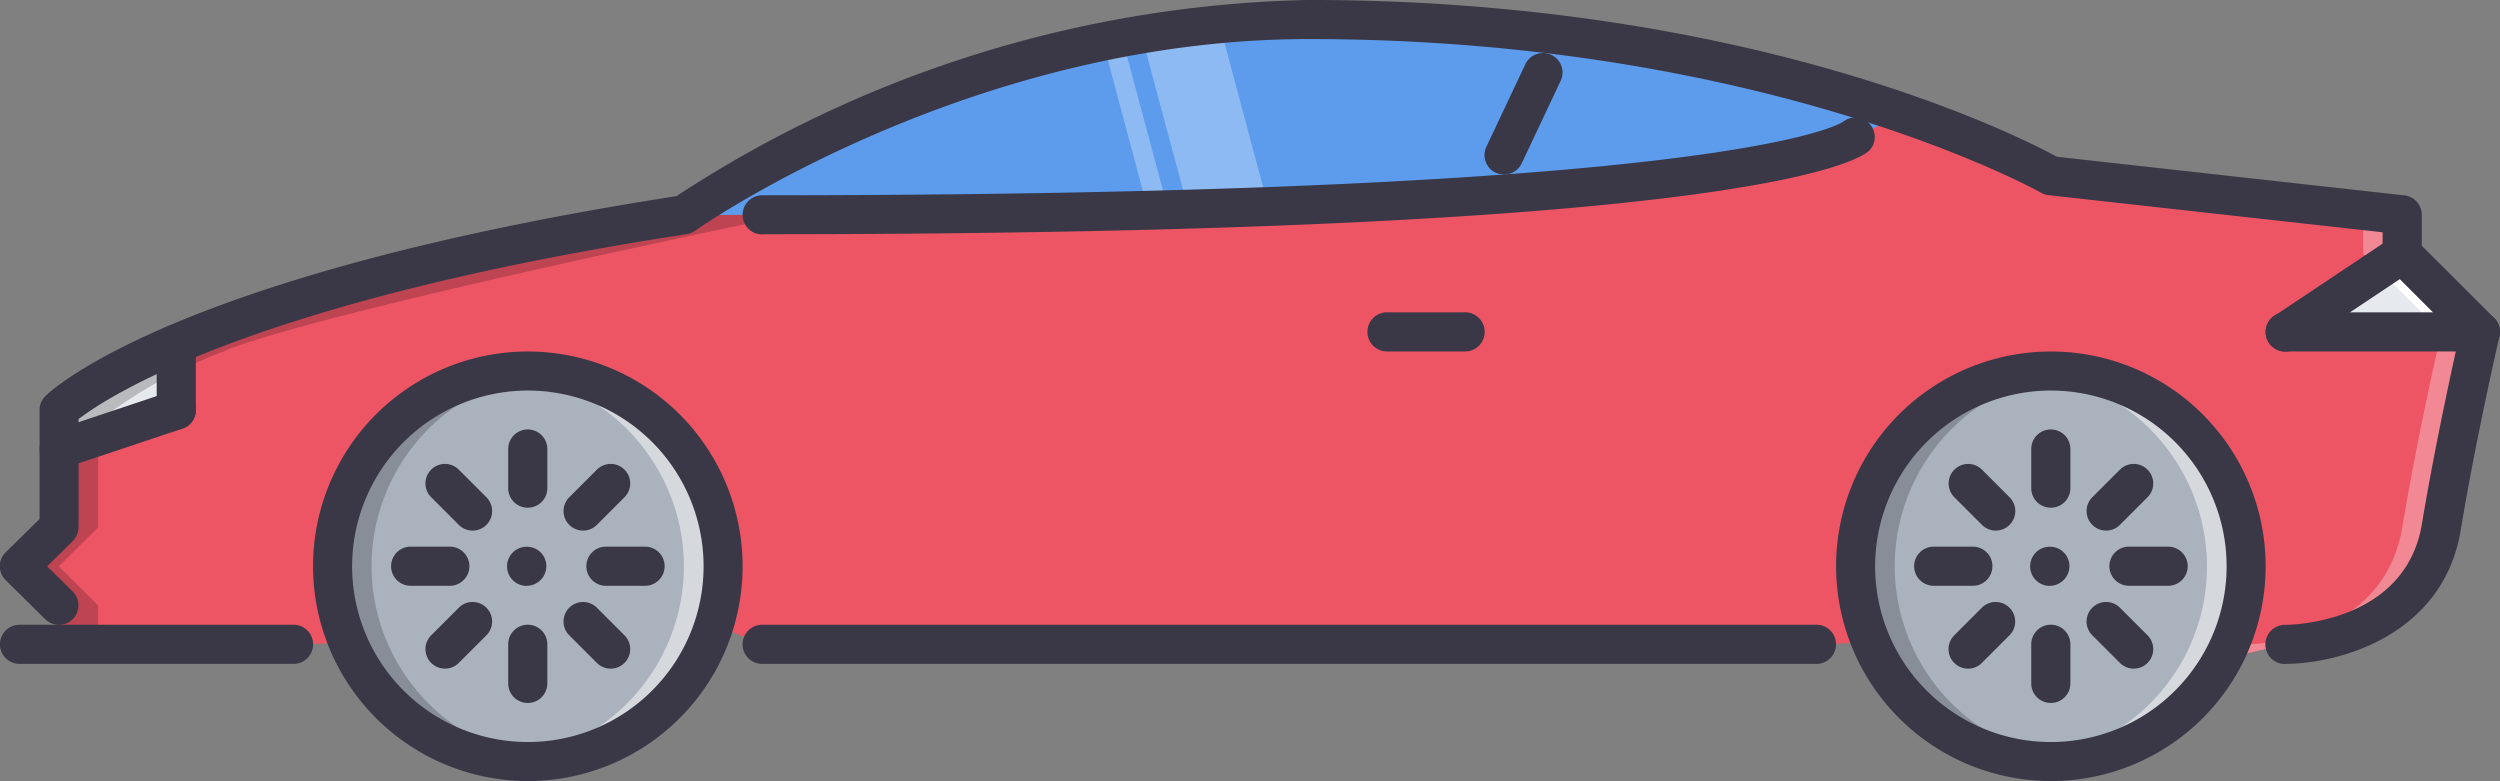 <svg id="car_683092" xmlns="http://www.w3.org/2000/svg" width="95.795" height="29.929" viewBox="0 0 95.795 29.929">
  <rect x="0" y="0" width="95.795" height="29.929" fill="#808080" stroke="none"/>
  <g id="Group_4582" data-name="Group 4582" transform="translate(12.739 14.216)">
    <path id="Path_14253" data-name="Path 14253" d="M52.007,259.485a7.589,7.589,0,0,0,.584,2.918,7.5,7.5,0,1,0-.584-2.918Z" transform="translate(6.354 -252.003)" fill="#aab2bd"/>
    <path id="Path_14254" data-name="Path 14254" d="M371.416,252a7.485,7.485,0,0,0-7.482,7.482,7.589,7.589,0,0,0,.583,2.918,7.5,7.5,0,0,0,14.052-.688,7.828,7.828,0,0,0,.329-2.23A7.485,7.485,0,0,0,371.416,252Z" transform="translate(-363.934 -252.002)" fill="#aab2bd"/>
  </g>
  <path id="Path_14255" data-name="Path 14255" d="M475.907,248.95v1.5l4.489-1.5v-2.544A15.69,15.69,0,0,0,475.907,248.95Z" transform="translate(-473.643 -233.237)" fill="#e6e9ed"/>
  <path id="Path_14256" data-name="Path 14256" d="M29.472,203.1c-9.892,1.526-15.922,3.427-19.454,4.939v2.544l-4.489,1.5v2.993l-1.511,1.5,1.511,1.5v1.5h8.979l2.079-.074A7.589,7.589,0,0,1,16,216.573a7.482,7.482,0,1,1,14.964,0,7.829,7.829,0,0,1-.329,2.23l1.825.763h40.4l2.08-.074a7.586,7.586,0,0,1-.584-2.918,7.482,7.482,0,1,1,14.066,3.561l2.394-.568s5.238,0,5.986-4.489c.614-3.681,1.5-7.482,1.5-7.482H90.826l4.489-2.993v-1.5l-13.468-1.5a36.49,36.49,0,0,0-5.626-2.394v.015l-1.856.883s-2.993,2.993-41.9,2.993Z" transform="translate(-3.265 -194.874)" fill="#ed5565"/>
  <g id="Group_4583" data-name="Group 4583" transform="translate(72.327 4.34)" opacity="0.3">
    <path id="Path_14257" data-name="Path 14257" d="M17.756,219.565s5.237,0,5.986-4.489c.614-3.681,1.5-7.482,1.5-7.482L22.245,204.6v-1.5l-13.468-1.5a35.1,35.1,0,0,0-4.758-2.08l.628-.3v-.015a36.512,36.512,0,0,1,5.626,2.394l13.468,1.5v1.5l2.993,2.993s-.883,3.8-1.5,7.482c-.748,4.489-5.986,4.489-5.986,4.489l-2.394.568c.069-.128.123-.266.184-.4Z" transform="translate(-4.019 -199.213)" fill="#fff"/>
  </g>
  <g id="Group_4584" data-name="Group 4584" transform="translate(0.753 8.231)" opacity="0.2">
    <path id="Path_14258" data-name="Path 14258" d="M351.7,231.982v-4.489a15.7,15.7,0,0,1,4.489-2.544c3.532-1.512,19.454-4.939,19.454-4.939h4.068s-18.236,3.742-21.768,5.254a18.792,18.792,0,0,0-4.747,2.665v4.053l-1.511,1.5,1.511,1.5v1.5h-1.5v-1.5l-1.511-1.5Z" transform="translate(-350.187 -220.01)"/>
  </g>
  <path id="Path_14259" data-name="Path 14259" d="M146.013,180.019c-10.1,0-20.367,5.372-23.943,7.482h2.993c38.907,0,41.9-2.993,41.9-2.993l1.856-.883v-.015A70.305,70.305,0,0,0,146.013,180.019Z" transform="translate(-95.863 -179.271)" fill="#5d9cec"/>
  <g id="Group_4585" data-name="Group 4585" transform="translate(43.756 0.95)" opacity="0.3">
    <path id="Path_14260" data-name="Path 14260" d="M254.014,188.16l-1.773-6.613c.985-.188,1.976-.343,2.978-.454l1.866,6.964C256.1,188.095,255.084,188.129,254.014,188.16Z" transform="translate(-252.241 -181.094)" fill="#fff"/>
  </g>
  <g id="Group_4586" data-name="Group 4586" transform="translate(42.289 1.548)" opacity="0.3">
    <path id="Path_14261" data-name="Path 14261" d="M274.469,190.8l-1.7-6.35c.244-.056.488-.108.732-.16l1.739,6.491Z" transform="translate(-272.768 -184.291)" fill="#fff"/>
  </g>
  <path id="Path_14262" data-name="Path 14262" d="M8.508,228.008,4.019,231H11.5Z" transform="translate(83.542 -218.281)" fill="#e6e9ed"/>
  <path id="Path_14263" data-name="Path 14263" d="M4.019,228.607l.9-.6L7.91,231h-1.5Z" transform="translate(87.133 -218.281)" fill="#fff"/>
  <g id="Group_4587" data-name="Group 4587" transform="translate(77.834 14.216)" opacity="0.5">
    <path id="Path_14264" data-name="Path 14264" d="M58.741,259.485a7.46,7.46,0,0,0-6.734-7.407,7.464,7.464,0,1,1,.748,14.889,7.055,7.055,0,0,1-.748-.076A7.448,7.448,0,0,0,58.741,259.485Z" transform="translate(-52.007 -252.003)" fill="#fff"/>
  </g>
  <g id="Group_4588" data-name="Group 4588" transform="translate(71.1 14.216)" opacity="0.2">
    <path id="Path_14265" data-name="Path 14265" d="M89.5,259.484a7.459,7.459,0,0,0,6.734,7.406,7.018,7.018,0,0,1-.748.076,7.492,7.492,0,1,1,.748-14.889A7.449,7.449,0,0,0,89.5,259.484Z" transform="translate(-87.999 -252.002)"/>
  </g>
  <g id="Group_4589" data-name="Group 4589" transform="translate(19.472 14.216)" opacity="0.5">
    <path id="Path_14266" data-name="Path 14266" d="M370.668,259.485a7.459,7.459,0,0,0-6.734-7.407,7.464,7.464,0,1,1,.748,14.889,7.081,7.081,0,0,1-.748-.076A7.447,7.447,0,0,0,370.668,259.485Z" transform="translate(-363.934 -252.003)" fill="#fff"/>
  </g>
  <g id="Group_4590" data-name="Group 4590" transform="translate(12.739 14.216)" opacity="0.2">
    <path id="Path_14267" data-name="Path 14267" d="M401.422,259.484a7.458,7.458,0,0,0,6.734,7.406,7.046,7.046,0,0,1-.748.076,7.492,7.492,0,1,1,.748-14.889A7.449,7.449,0,0,0,401.422,259.484Z" transform="translate(-399.925 -252.002)"/>
  </g>
  <g id="Group_4591" data-name="Group 4591">
    <path id="Path_14268" data-name="Path 14268" d="M87.566,201.458c2.031,0,6.049-1.07,6.724-5.115.6-3.616,1.478-7.4,1.487-7.436a.749.749,0,0,0-.2-.7L92.8,185.436v-1.187a.748.748,0,0,0-.666-.744l-13.318-1.48c-1.354-.739-11.61-6.007-28.665-6.007a45.858,45.858,0,0,0-24.229,7.517c-19.328,3-24,7.476-24.185,7.666a.748.748,0,0,0-.219.529v4.176l-1.3,1.277a.745.745,0,0,0,0,1.064l1.518,1.5a.747.747,0,1,0,1.051-1.064l-.978-.964.978-.965a.749.749,0,0,0,.224-.532V192.08c1.1-.853,6.684-4.534,23.309-7.091a.758.758,0,0,0,.32-.13c.1-.074,10.45-7.343,23.508-7.343,17.522,0,27.958,5.829,28.062,5.887a.757.757,0,0,0,.288.094l12.8,1.423v.826a.748.748,0,0,0,.219.529l2.7,2.7c-.243,1.083-.918,4.156-1.413,7.123-.637,3.82-5.06,3.864-5.248,3.864a.748.748,0,1,0,0,1.5Z" transform="translate(-0.002 -176.019)" fill="#3a3847"/>
    <path id="Path_14269" data-name="Path 14269" d="M16.745,228.5a.748.748,0,0,0,.414-.126l4.489-2.993a.748.748,0,1,0-.83-1.245l-4.489,2.993a.748.748,0,0,0,.416,1.371Z" transform="translate(70.82 -215.027)" fill="#3a3847"/>
    <path id="Path_14270" data-name="Path 14270" d="M.748,241.5H8.23a.748.748,0,0,0,0-1.5H.748a.748.748,0,0,0,0,1.5Z" transform="translate(86.816 -228.033)" fill="#3a3847"/>
    <path id="Path_14271" data-name="Path 14271" d="M192.7,191.444a.747.747,0,0,0,.677-.43l1.5-3.177a.748.748,0,0,0-1.353-.637l-1.5,3.177a.747.747,0,0,0,.358,1A.736.736,0,0,0,192.7,191.444Z" transform="translate(-135.067 -184.758)" fill="#3a3847"/>
    <path id="Path_14272" data-name="Path 14272" d="M208.7,241.5h2.993a.748.748,0,0,0,0-1.5H208.7a.748.748,0,0,0,0,1.5Z" transform="translate(-155.553 -228.033)" fill="#3a3847"/>
    <path id="Path_14273" data-name="Path 14273" d="M88.927,289.489a.754.754,0,0,0,.756-.748.742.742,0,0,0-.741-.748h-.015a.748.748,0,0,0,0,1.5Z" transform="translate(-10.386 -267.043)" fill="#3a3847"/>
    <path id="Path_14274" data-name="Path 14274" d="M56.219,264.464a8.23,8.23,0,1,0-8.23-8.23A8.239,8.239,0,0,0,56.219,264.464Zm0-14.964a6.734,6.734,0,1,1-6.734,6.734A6.741,6.741,0,0,1,56.219,249.5Z" transform="translate(22.366 -234.535)" fill="#3a3847"/>
    <path id="Path_14275" data-name="Path 14275" d="M88.728,266.992a.748.748,0,0,0,.748-.748v-1.5a.748.748,0,1,0-1.5,0v1.5A.748.748,0,0,0,88.728,266.992Z" transform="translate(-10.143 -247.538)" fill="#3a3847"/>
    <path id="Path_14276" data-name="Path 14276" d="M88.728,306.982a.748.748,0,0,0,.748-.748v-1.5a.748.748,0,1,0-1.5,0v1.5A.748.748,0,0,0,88.728,306.982Z" transform="translate(-10.143 -280.046)" fill="#3a3847"/>
    <path id="Path_14277" data-name="Path 14277" d="M64.733,289.489h1.5a.748.748,0,1,0,0-1.5h-1.5a.748.748,0,1,0,0,1.5Z" transform="translate(16.845 -267.043)" fill="#3a3847"/>
    <path id="Path_14278" data-name="Path 14278" d="M104.724,289.489h1.5a.748.748,0,1,0,0-1.5h-1.5a.748.748,0,0,0,0,1.5Z" transform="translate(-30.628 -267.043)" fill="#3a3847"/>
    <path id="Path_14279" data-name="Path 14279" d="M71.764,273.584a.746.746,0,0,0,.529-.219l1.058-1.058a.748.748,0,0,0-1.058-1.058l-1.058,1.058a.748.748,0,0,0,.529,1.277Z" transform="translate(8.938 -253.253)" fill="#3a3847"/>
    <path id="Path_14280" data-name="Path 14280" d="M100.037,301.859a.746.746,0,0,0,.529-.219l1.058-1.058a.748.748,0,0,0-1.058-1.058l-1.058,1.058a.748.748,0,0,0,.529,1.277Z" transform="translate(-24.625 -276.238)" fill="#3a3847"/>
    <path id="Path_14281" data-name="Path 14281" d="M72.822,301.859a.748.748,0,0,0,.529-1.277l-1.058-1.058a.748.748,0,0,0-1.058,1.058l1.058,1.058A.746.746,0,0,0,72.822,301.859Z" transform="translate(8.938 -276.238)" fill="#3a3847"/>
    <path id="Path_14282" data-name="Path 14282" d="M101.1,273.584a.748.748,0,0,0,.529-1.277l-1.058-1.058a.748.748,0,0,0-1.058,1.058l1.058,1.058A.746.746,0,0,0,101.1,273.584Z" transform="translate(-24.626 -253.253)" fill="#3a3847"/>
    <path id="Path_14283" data-name="Path 14283" d="M400.853,289.489a.754.754,0,0,0,.755-.748.742.742,0,0,0-.741-.748h-.015a.748.748,0,0,0,0,1.5Z" transform="translate(-380.673 -267.043)" fill="#3a3847"/>
    <path id="Path_14284" data-name="Path 14284" d="M368.142,264.464a8.23,8.23,0,1,0-8.231-8.23A8.239,8.239,0,0,0,368.142,264.464Zm0-14.964a6.734,6.734,0,1,1-6.734,6.734A6.742,6.742,0,0,1,368.142,249.5Z" transform="translate(-347.916 -234.535)" fill="#3a3847"/>
    <path id="Path_14285" data-name="Path 14285" d="M400.649,266.992a.749.749,0,0,0,.748-.748v-1.5a.748.748,0,1,0-1.5,0v1.5A.747.747,0,0,0,400.649,266.992Z" transform="translate(-380.424 -247.538)" fill="#3a3847"/>
    <path id="Path_14286" data-name="Path 14286" d="M400.649,306.982a.749.749,0,0,0,.748-.748v-1.5a.748.748,0,1,0-1.5,0v1.5A.747.747,0,0,0,400.649,306.982Z" transform="translate(-380.424 -280.046)" fill="#3a3847"/>
    <path id="Path_14287" data-name="Path 14287" d="M376.655,289.489h1.5a.748.748,0,1,0,0-1.5h-1.5a.748.748,0,0,0,0,1.5Z" transform="translate(-353.437 -267.043)" fill="#3a3847"/>
    <path id="Path_14288" data-name="Path 14288" d="M416.647,289.489h1.5a.748.748,0,0,0,0-1.5h-1.5a.748.748,0,1,0,0,1.5Z" transform="translate(-400.911 -267.043)" fill="#3a3847"/>
    <path id="Path_14289" data-name="Path 14289" d="M383.686,273.584a.748.748,0,0,0,.529-.219l1.058-1.058a.748.748,0,0,0-1.058-1.058l-1.058,1.058a.748.748,0,0,0,.529,1.277Z" transform="translate(-361.344 -253.253)" fill="#3a3847"/>
    <path id="Path_14290" data-name="Path 14290" d="M411.96,301.859a.748.748,0,0,0,.529-.219l1.058-1.058a.748.748,0,0,0-1.058-1.058l-1.058,1.058a.748.748,0,0,0,.529,1.277Z" transform="translate(-394.909 -276.238)" fill="#3a3847"/>
    <path id="Path_14291" data-name="Path 14291" d="M384.744,301.859a.748.748,0,0,0,.529-1.277l-1.058-1.058a.748.748,0,1,0-1.058,1.058l1.058,1.058A.744.744,0,0,0,384.744,301.859Z" transform="translate(-361.344 -276.238)" fill="#3a3847"/>
    <path id="Path_14292" data-name="Path 14292" d="M413.018,273.584a.748.748,0,0,0,.529-1.277l-1.058-1.058a.748.748,0,0,0-1.058,1.058l1.058,1.058A.743.743,0,0,0,413.018,273.584Z" transform="translate(-394.909 -253.253)" fill="#3a3847"/>
    <path id="Path_14293" data-name="Path 14293" d="M128.718,204.5c38.116,0,42.1-2.883,42.429-3.212a.748.748,0,0,0-1.008-1.1c-.271.178-4.922,2.819-41.42,2.819a.748.748,0,0,0,0,1.5Z" transform="translate(-99.514 -195.524)" fill="#3a3847"/>
    <path id="Path_14294" data-name="Path 14294" d="M136.716,305.485h40.4a.748.748,0,0,0,0-1.5h-40.4a.748.748,0,1,0,0,1.5Z" transform="translate(-107.512 -280.046)" fill="#3a3847"/>
    <path id="Path_14295" data-name="Path 14295" d="M448.639,305.485h10.5a.748.748,0,1,0,0-1.5h-10.5a.748.748,0,1,0,0,1.5Z" transform="translate(-447.891 -280.046)" fill="#3a3847"/>
    <path id="Path_14296" data-name="Path 14296" d="M472.639,259a.744.744,0,0,0,.237-.038l4.489-1.5a.748.748,0,0,0-.474-1.419l-4.489,1.5a.748.748,0,0,0,.237,1.458Z" transform="translate(-470.371 -241.038)" fill="#3a3847"/>
    <path id="Path_14297" data-name="Path 14297" d="M472.633,246.469a.749.749,0,0,0,.748-.748v-2.539a.748.748,0,1,0-1.5,0v2.539A.747.747,0,0,0,472.633,246.469Z" transform="translate(-465.876 -230.008)" fill="#3a3847"/>
  </g>
</svg>
